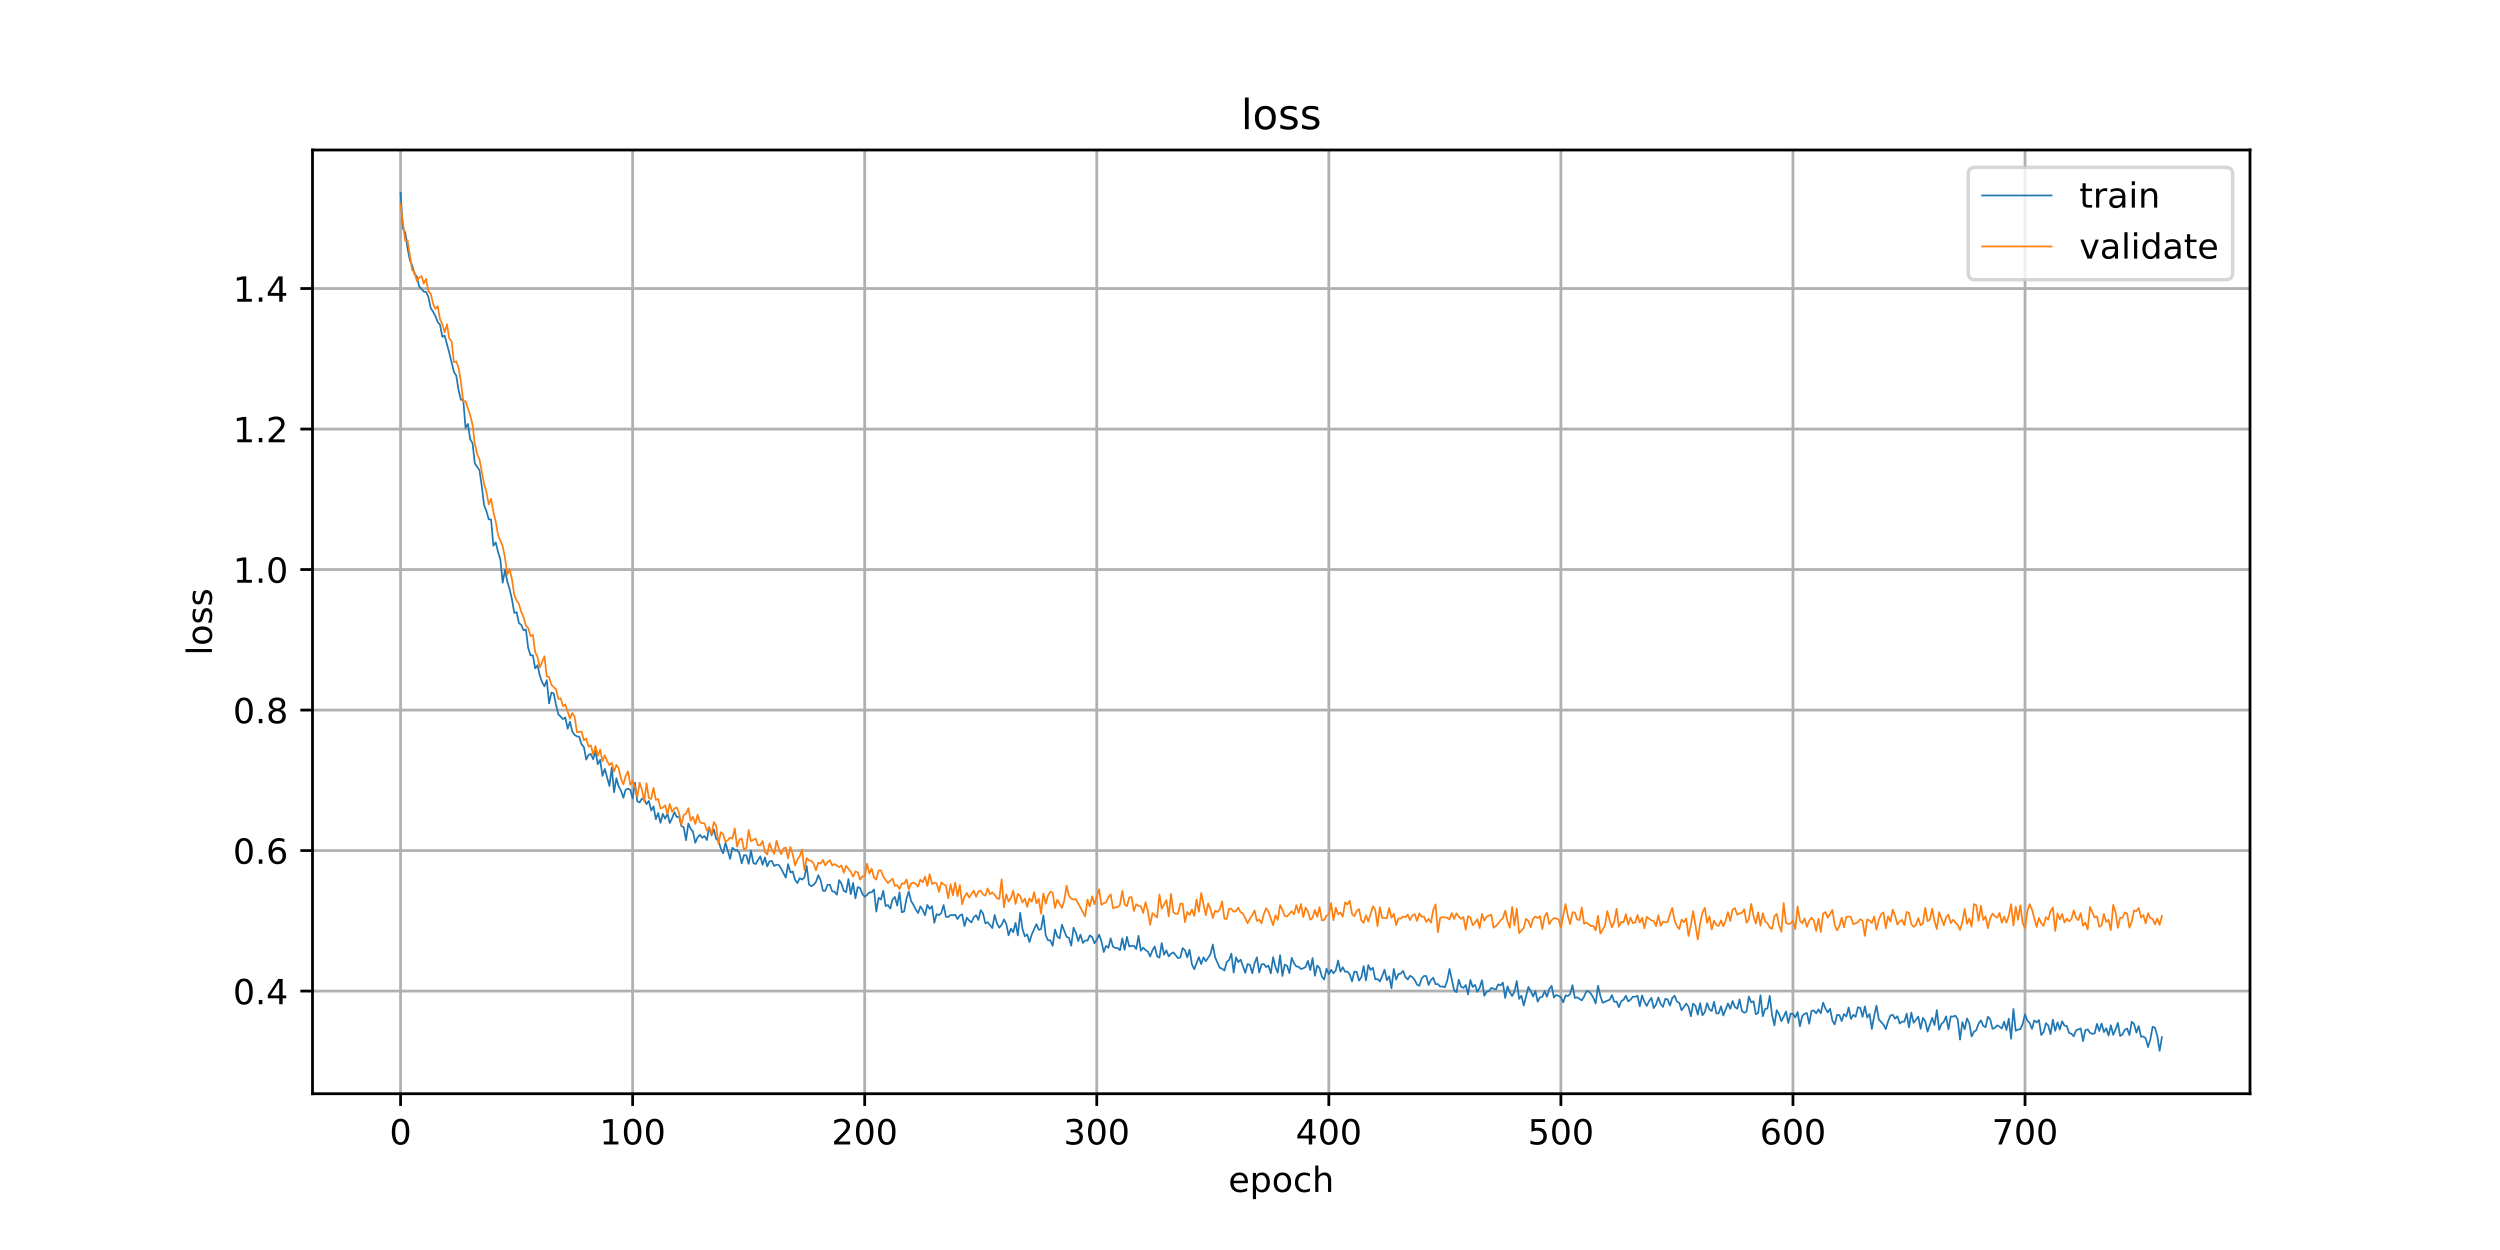 <?xml version="1.0" encoding="utf-8" standalone="no"?>
<!DOCTYPE svg PUBLIC "-//W3C//DTD SVG 1.1//EN"
  "http://www.w3.org/Graphics/SVG/1.1/DTD/svg11.dtd">
<!-- Created with matplotlib (https://matplotlib.org/) -->
<svg height="360pt" version="1.1" viewBox="0 0 720 360" width="720pt" xmlns="http://www.w3.org/2000/svg" xmlns:xlink="http://www.w3.org/1999/xlink">
 <defs>
  <style type="text/css">
*{stroke-linecap:butt;stroke-linejoin:round;}
  </style>
 </defs>
 <g id="figure_1">
  <g id="patch_1">
   <path d="M 0 360 
L 720 360 
L 720 0 
L 0 0 
z
" style="fill:#ffffff;"/>
  </g>
  <g id="axes_1">
   <g id="patch_2">
    <path d="M 90 315 
L 648 315 
L 648 43.2 
L 90 43.2 
z
" style="fill:#ffffff;"/>
   </g>
   <g id="matplotlib.axis_1">
    <g id="xtick_1">
     <g id="line2d_1">
      <path clip-path="url(#pc577938eea)" d="M 115.364 315 
L 115.364 43.2 
" style="fill:none;stroke:#b0b0b0;stroke-linecap:square;stroke-width:0.8;"/>
     </g>
     <g id="line2d_2">
      <defs>
       <path d="M 0 0 
L 0 3.5 
" id="m52f9ec5534" style="stroke:#000000;stroke-width:0.8;"/>
      </defs>
      <g>
       <use style="stroke:#000000;stroke-width:0.8;" x="115.364" xlink:href="#m52f9ec5534" y="315"/>
      </g>
     </g>
     <g id="text_1">
      <!-- 0 -->
      <defs>
       <path d="M 31.781 66.406 
Q 24.172 66.406 20.328 58.906 
Q 16.5 51.422 16.5 36.375 
Q 16.5 21.391 20.328 13.891 
Q 24.172 6.391 31.781 6.391 
Q 39.453 6.391 43.281 13.891 
Q 47.125 21.391 47.125 36.375 
Q 47.125 51.422 43.281 58.906 
Q 39.453 66.406 31.781 66.406 
z
M 31.781 74.219 
Q 44.047 74.219 50.516 64.516 
Q 56.984 54.828 56.984 36.375 
Q 56.984 17.969 50.516 8.266 
Q 44.047 -1.422 31.781 -1.422 
Q 19.531 -1.422 13.062 8.266 
Q 6.594 17.969 6.594 36.375 
Q 6.594 54.828 13.062 64.516 
Q 19.531 74.219 31.781 74.219 
z
" id="DejaVuSans-48"/>
      </defs>
      <g transform="translate(112.182 329.598)scale(0.1 -0.1)">
       <use xlink:href="#DejaVuSans-48"/>
      </g>
     </g>
    </g>
    <g id="xtick_2">
     <g id="line2d_3">
      <path clip-path="url(#pc577938eea)" d="M 182.198 315 
L 182.198 43.2 
" style="fill:none;stroke:#b0b0b0;stroke-linecap:square;stroke-width:0.8;"/>
     </g>
     <g id="line2d_4">
      <g>
       <use style="stroke:#000000;stroke-width:0.8;" x="182.198" xlink:href="#m52f9ec5534" y="315"/>
      </g>
     </g>
     <g id="text_2">
      <!-- 100 -->
      <defs>
       <path d="M 12.406 8.297 
L 28.516 8.297 
L 28.516 63.922 
L 10.984 60.406 
L 10.984 69.391 
L 28.422 72.906 
L 38.281 72.906 
L 38.281 8.297 
L 54.391 8.297 
L 54.391 0 
L 12.406 0 
z
" id="DejaVuSans-49"/>
      </defs>
      <g transform="translate(172.654 329.598)scale(0.1 -0.1)">
       <use xlink:href="#DejaVuSans-49"/>
       <use x="63.623" xlink:href="#DejaVuSans-48"/>
       <use x="127.246" xlink:href="#DejaVuSans-48"/>
      </g>
     </g>
    </g>
    <g id="xtick_3">
     <g id="line2d_5">
      <path clip-path="url(#pc577938eea)" d="M 249.032 315 
L 249.032 43.2 
" style="fill:none;stroke:#b0b0b0;stroke-linecap:square;stroke-width:0.8;"/>
     </g>
     <g id="line2d_6">
      <g>
       <use style="stroke:#000000;stroke-width:0.8;" x="249.032" xlink:href="#m52f9ec5534" y="315"/>
      </g>
     </g>
     <g id="text_3">
      <!-- 200 -->
      <defs>
       <path d="M 19.188 8.297 
L 53.609 8.297 
L 53.609 0 
L 7.328 0 
L 7.328 8.297 
Q 12.938 14.109 22.625 23.891 
Q 32.328 33.688 34.812 36.531 
Q 39.547 41.844 41.422 45.531 
Q 43.312 49.219 43.312 52.781 
Q 43.312 58.594 39.234 62.25 
Q 35.156 65.922 28.609 65.922 
Q 23.969 65.922 18.812 64.312 
Q 13.672 62.703 7.812 59.422 
L 7.812 69.391 
Q 13.766 71.781 18.938 73 
Q 24.125 74.219 28.422 74.219 
Q 39.75 74.219 46.484 68.547 
Q 53.219 62.891 53.219 53.422 
Q 53.219 48.922 51.531 44.891 
Q 49.859 40.875 45.406 35.406 
Q 44.188 33.984 37.641 27.219 
Q 31.109 20.453 19.188 8.297 
z
" id="DejaVuSans-50"/>
      </defs>
      <g transform="translate(239.489 329.598)scale(0.1 -0.1)">
       <use xlink:href="#DejaVuSans-50"/>
       <use x="63.623" xlink:href="#DejaVuSans-48"/>
       <use x="127.246" xlink:href="#DejaVuSans-48"/>
      </g>
     </g>
    </g>
    <g id="xtick_4">
     <g id="line2d_7">
      <path clip-path="url(#pc577938eea)" d="M 315.867 315 
L 315.867 43.2 
" style="fill:none;stroke:#b0b0b0;stroke-linecap:square;stroke-width:0.8;"/>
     </g>
     <g id="line2d_8">
      <g>
       <use style="stroke:#000000;stroke-width:0.8;" x="315.867" xlink:href="#m52f9ec5534" y="315"/>
      </g>
     </g>
     <g id="text_4">
      <!-- 300 -->
      <defs>
       <path d="M 40.578 39.312 
Q 47.656 37.797 51.625 33 
Q 55.609 28.219 55.609 21.188 
Q 55.609 10.406 48.188 4.484 
Q 40.766 -1.422 27.094 -1.422 
Q 22.516 -1.422 17.656 -0.516 
Q 12.797 0.391 7.625 2.203 
L 7.625 11.719 
Q 11.719 9.328 16.594 8.109 
Q 21.484 6.891 26.812 6.891 
Q 36.078 6.891 40.938 10.547 
Q 45.797 14.203 45.797 21.188 
Q 45.797 27.641 41.281 31.266 
Q 36.766 34.906 28.719 34.906 
L 20.219 34.906 
L 20.219 43.016 
L 29.109 43.016 
Q 36.375 43.016 40.234 45.922 
Q 44.094 48.828 44.094 54.297 
Q 44.094 59.906 40.109 62.906 
Q 36.141 65.922 28.719 65.922 
Q 24.656 65.922 20.016 65.031 
Q 15.375 64.156 9.812 62.312 
L 9.812 71.094 
Q 15.438 72.656 20.344 73.438 
Q 25.25 74.219 29.594 74.219 
Q 40.828 74.219 47.359 69.109 
Q 53.906 64.016 53.906 55.328 
Q 53.906 49.266 50.438 45.094 
Q 46.969 40.922 40.578 39.312 
z
" id="DejaVuSans-51"/>
      </defs>
      <g transform="translate(306.323 329.598)scale(0.1 -0.1)">
       <use xlink:href="#DejaVuSans-51"/>
       <use x="63.623" xlink:href="#DejaVuSans-48"/>
       <use x="127.246" xlink:href="#DejaVuSans-48"/>
      </g>
     </g>
    </g>
    <g id="xtick_5">
     <g id="line2d_9">
      <path clip-path="url(#pc577938eea)" d="M 382.701 315 
L 382.701 43.2 
" style="fill:none;stroke:#b0b0b0;stroke-linecap:square;stroke-width:0.8;"/>
     </g>
     <g id="line2d_10">
      <g>
       <use style="stroke:#000000;stroke-width:0.8;" x="382.701" xlink:href="#m52f9ec5534" y="315"/>
      </g>
     </g>
     <g id="text_5">
      <!-- 400 -->
      <defs>
       <path d="M 37.797 64.312 
L 12.891 25.391 
L 37.797 25.391 
z
M 35.203 72.906 
L 47.609 72.906 
L 47.609 25.391 
L 58.016 25.391 
L 58.016 17.188 
L 47.609 17.188 
L 47.609 0 
L 37.797 0 
L 37.797 17.188 
L 4.891 17.188 
L 4.891 26.703 
z
" id="DejaVuSans-52"/>
      </defs>
      <g transform="translate(373.157 329.598)scale(0.1 -0.1)">
       <use xlink:href="#DejaVuSans-52"/>
       <use x="63.623" xlink:href="#DejaVuSans-48"/>
       <use x="127.246" xlink:href="#DejaVuSans-48"/>
      </g>
     </g>
    </g>
    <g id="xtick_6">
     <g id="line2d_11">
      <path clip-path="url(#pc577938eea)" d="M 449.535 315 
L 449.535 43.2 
" style="fill:none;stroke:#b0b0b0;stroke-linecap:square;stroke-width:0.8;"/>
     </g>
     <g id="line2d_12">
      <g>
       <use style="stroke:#000000;stroke-width:0.8;" x="449.535" xlink:href="#m52f9ec5534" y="315"/>
      </g>
     </g>
     <g id="text_6">
      <!-- 500 -->
      <defs>
       <path d="M 10.797 72.906 
L 49.516 72.906 
L 49.516 64.594 
L 19.828 64.594 
L 19.828 46.734 
Q 21.969 47.469 24.109 47.828 
Q 26.266 48.188 28.422 48.188 
Q 40.625 48.188 47.75 41.5 
Q 54.891 34.812 54.891 23.391 
Q 54.891 11.625 47.562 5.094 
Q 40.234 -1.422 26.906 -1.422 
Q 22.312 -1.422 17.547 -0.641 
Q 12.797 0.141 7.719 1.703 
L 7.719 11.625 
Q 12.109 9.234 16.797 8.062 
Q 21.484 6.891 26.703 6.891 
Q 35.156 6.891 40.078 11.328 
Q 45.016 15.766 45.016 23.391 
Q 45.016 31 40.078 35.438 
Q 35.156 39.891 26.703 39.891 
Q 22.75 39.891 18.812 39.016 
Q 14.891 38.141 10.797 36.281 
z
" id="DejaVuSans-53"/>
      </defs>
      <g transform="translate(439.992 329.598)scale(0.1 -0.1)">
       <use xlink:href="#DejaVuSans-53"/>
       <use x="63.623" xlink:href="#DejaVuSans-48"/>
       <use x="127.246" xlink:href="#DejaVuSans-48"/>
      </g>
     </g>
    </g>
    <g id="xtick_7">
     <g id="line2d_13">
      <path clip-path="url(#pc577938eea)" d="M 516.37 315 
L 516.37 43.2 
" style="fill:none;stroke:#b0b0b0;stroke-linecap:square;stroke-width:0.8;"/>
     </g>
     <g id="line2d_14">
      <g>
       <use style="stroke:#000000;stroke-width:0.8;" x="516.37" xlink:href="#m52f9ec5534" y="315"/>
      </g>
     </g>
     <g id="text_7">
      <!-- 600 -->
      <defs>
       <path d="M 33.016 40.375 
Q 26.375 40.375 22.484 35.828 
Q 18.609 31.297 18.609 23.391 
Q 18.609 15.531 22.484 10.953 
Q 26.375 6.391 33.016 6.391 
Q 39.656 6.391 43.531 10.953 
Q 47.406 15.531 47.406 23.391 
Q 47.406 31.297 43.531 35.828 
Q 39.656 40.375 33.016 40.375 
z
M 52.594 71.297 
L 52.594 62.312 
Q 48.875 64.062 45.094 64.984 
Q 41.312 65.922 37.594 65.922 
Q 27.828 65.922 22.672 59.328 
Q 17.531 52.734 16.797 39.406 
Q 19.672 43.656 24.016 45.922 
Q 28.375 48.188 33.594 48.188 
Q 44.578 48.188 50.953 41.516 
Q 57.328 34.859 57.328 23.391 
Q 57.328 12.156 50.688 5.359 
Q 44.047 -1.422 33.016 -1.422 
Q 20.359 -1.422 13.672 8.266 
Q 6.984 17.969 6.984 36.375 
Q 6.984 53.656 15.188 63.938 
Q 23.391 74.219 37.203 74.219 
Q 40.922 74.219 44.703 73.484 
Q 48.484 72.75 52.594 71.297 
z
" id="DejaVuSans-54"/>
      </defs>
      <g transform="translate(506.826 329.598)scale(0.1 -0.1)">
       <use xlink:href="#DejaVuSans-54"/>
       <use x="63.623" xlink:href="#DejaVuSans-48"/>
       <use x="127.246" xlink:href="#DejaVuSans-48"/>
      </g>
     </g>
    </g>
    <g id="xtick_8">
     <g id="line2d_15">
      <path clip-path="url(#pc577938eea)" d="M 583.204 315 
L 583.204 43.2 
" style="fill:none;stroke:#b0b0b0;stroke-linecap:square;stroke-width:0.8;"/>
     </g>
     <g id="line2d_16">
      <g>
       <use style="stroke:#000000;stroke-width:0.8;" x="583.204" xlink:href="#m52f9ec5534" y="315"/>
      </g>
     </g>
     <g id="text_8">
      <!-- 700 -->
      <defs>
       <path d="M 8.203 72.906 
L 55.078 72.906 
L 55.078 68.703 
L 28.609 0 
L 18.312 0 
L 43.219 64.594 
L 8.203 64.594 
z
" id="DejaVuSans-55"/>
      </defs>
      <g transform="translate(573.66 329.598)scale(0.1 -0.1)">
       <use xlink:href="#DejaVuSans-55"/>
       <use x="63.623" xlink:href="#DejaVuSans-48"/>
       <use x="127.246" xlink:href="#DejaVuSans-48"/>
      </g>
     </g>
    </g>
    <g id="text_9">
     <!-- epoch -->
     <defs>
      <path d="M 56.203 29.594 
L 56.203 25.203 
L 14.891 25.203 
Q 15.484 15.922 20.484 11.062 
Q 25.484 6.203 34.422 6.203 
Q 39.594 6.203 44.453 7.469 
Q 49.312 8.734 54.109 11.281 
L 54.109 2.781 
Q 49.266 0.734 44.188 -0.344 
Q 39.109 -1.422 33.891 -1.422 
Q 20.797 -1.422 13.156 6.188 
Q 5.516 13.812 5.516 26.812 
Q 5.516 40.234 12.766 48.109 
Q 20.016 56 32.328 56 
Q 43.359 56 49.781 48.891 
Q 56.203 41.797 56.203 29.594 
z
M 47.219 32.234 
Q 47.125 39.594 43.094 43.984 
Q 39.062 48.391 32.422 48.391 
Q 24.906 48.391 20.391 44.141 
Q 15.875 39.891 15.188 32.172 
z
" id="DejaVuSans-101"/>
      <path d="M 18.109 8.203 
L 18.109 -20.797 
L 9.078 -20.797 
L 9.078 54.688 
L 18.109 54.688 
L 18.109 46.391 
Q 20.953 51.266 25.266 53.625 
Q 29.594 56 35.594 56 
Q 45.562 56 51.781 48.094 
Q 58.016 40.188 58.016 27.297 
Q 58.016 14.406 51.781 6.484 
Q 45.562 -1.422 35.594 -1.422 
Q 29.594 -1.422 25.266 0.953 
Q 20.953 3.328 18.109 8.203 
z
M 48.688 27.297 
Q 48.688 37.203 44.609 42.844 
Q 40.531 48.484 33.406 48.484 
Q 26.266 48.484 22.188 42.844 
Q 18.109 37.203 18.109 27.297 
Q 18.109 17.391 22.188 11.75 
Q 26.266 6.109 33.406 6.109 
Q 40.531 6.109 44.609 11.75 
Q 48.688 17.391 48.688 27.297 
z
" id="DejaVuSans-112"/>
      <path d="M 30.609 48.391 
Q 23.391 48.391 19.188 42.75 
Q 14.984 37.109 14.984 27.297 
Q 14.984 17.484 19.156 11.844 
Q 23.344 6.203 30.609 6.203 
Q 37.797 6.203 41.984 11.859 
Q 46.188 17.531 46.188 27.297 
Q 46.188 37.016 41.984 42.703 
Q 37.797 48.391 30.609 48.391 
z
M 30.609 56 
Q 42.328 56 49.016 48.375 
Q 55.719 40.766 55.719 27.297 
Q 55.719 13.875 49.016 6.219 
Q 42.328 -1.422 30.609 -1.422 
Q 18.844 -1.422 12.172 6.219 
Q 5.516 13.875 5.516 27.297 
Q 5.516 40.766 12.172 48.375 
Q 18.844 56 30.609 56 
z
" id="DejaVuSans-111"/>
      <path d="M 48.781 52.594 
L 48.781 44.188 
Q 44.969 46.297 41.141 47.344 
Q 37.312 48.391 33.406 48.391 
Q 24.656 48.391 19.812 42.844 
Q 14.984 37.312 14.984 27.297 
Q 14.984 17.281 19.812 11.734 
Q 24.656 6.203 33.406 6.203 
Q 37.312 6.203 41.141 7.25 
Q 44.969 8.297 48.781 10.406 
L 48.781 2.094 
Q 45.016 0.344 40.984 -0.531 
Q 36.969 -1.422 32.422 -1.422 
Q 20.062 -1.422 12.781 6.344 
Q 5.516 14.109 5.516 27.297 
Q 5.516 40.672 12.859 48.328 
Q 20.219 56 33.016 56 
Q 37.156 56 41.109 55.141 
Q 45.062 54.297 48.781 52.594 
z
" id="DejaVuSans-99"/>
      <path d="M 54.891 33.016 
L 54.891 0 
L 45.906 0 
L 45.906 32.719 
Q 45.906 40.484 42.875 44.328 
Q 39.844 48.188 33.797 48.188 
Q 26.516 48.188 22.312 43.547 
Q 18.109 38.922 18.109 30.906 
L 18.109 0 
L 9.078 0 
L 9.078 75.984 
L 18.109 75.984 
L 18.109 46.188 
Q 21.344 51.125 25.703 53.562 
Q 30.078 56 35.797 56 
Q 45.219 56 50.047 50.172 
Q 54.891 44.344 54.891 33.016 
z
" id="DejaVuSans-104"/>
     </defs>
     <g transform="translate(353.772 343.277)scale(0.1 -0.1)">
      <use xlink:href="#DejaVuSans-101"/>
      <use x="61.523" xlink:href="#DejaVuSans-112"/>
      <use x="125" xlink:href="#DejaVuSans-111"/>
      <use x="186.182" xlink:href="#DejaVuSans-99"/>
      <use x="241.162" xlink:href="#DejaVuSans-104"/>
     </g>
    </g>
   </g>
   <g id="matplotlib.axis_2">
    <g id="ytick_1">
     <g id="line2d_17">
      <path clip-path="url(#pc577938eea)" d="M 90 285.428 
L 648 285.428 
" style="fill:none;stroke:#b0b0b0;stroke-linecap:square;stroke-width:0.8;"/>
     </g>
     <g id="line2d_18">
      <defs>
       <path d="M 0 0 
L -3.5 0 
" id="md308a68a08" style="stroke:#000000;stroke-width:0.8;"/>
      </defs>
      <g>
       <use style="stroke:#000000;stroke-width:0.8;" x="90" xlink:href="#md308a68a08" y="285.428"/>
      </g>
     </g>
     <g id="text_10">
      <!-- 0.4 -->
      <defs>
       <path d="M 10.688 12.406 
L 21 12.406 
L 21 0 
L 10.688 0 
z
" id="DejaVuSans-46"/>
      </defs>
      <g transform="translate(67.097 289.227)scale(0.1 -0.1)">
       <use xlink:href="#DejaVuSans-48"/>
       <use x="63.623" xlink:href="#DejaVuSans-46"/>
       <use x="95.41" xlink:href="#DejaVuSans-52"/>
      </g>
     </g>
    </g>
    <g id="ytick_2">
     <g id="line2d_19">
      <path clip-path="url(#pc577938eea)" d="M 90 244.962 
L 648 244.962 
" style="fill:none;stroke:#b0b0b0;stroke-linecap:square;stroke-width:0.8;"/>
     </g>
     <g id="line2d_20">
      <g>
       <use style="stroke:#000000;stroke-width:0.8;" x="90" xlink:href="#md308a68a08" y="244.962"/>
      </g>
     </g>
     <g id="text_11">
      <!-- 0.6 -->
      <g transform="translate(67.097 248.762)scale(0.1 -0.1)">
       <use xlink:href="#DejaVuSans-48"/>
       <use x="63.623" xlink:href="#DejaVuSans-46"/>
       <use x="95.41" xlink:href="#DejaVuSans-54"/>
      </g>
     </g>
    </g>
    <g id="ytick_3">
     <g id="line2d_21">
      <path clip-path="url(#pc577938eea)" d="M 90 204.497 
L 648 204.497 
" style="fill:none;stroke:#b0b0b0;stroke-linecap:square;stroke-width:0.8;"/>
     </g>
     <g id="line2d_22">
      <g>
       <use style="stroke:#000000;stroke-width:0.8;" x="90" xlink:href="#md308a68a08" y="204.497"/>
      </g>
     </g>
     <g id="text_12">
      <!-- 0.8 -->
      <defs>
       <path d="M 31.781 34.625 
Q 24.75 34.625 20.719 30.859 
Q 16.703 27.094 16.703 20.516 
Q 16.703 13.922 20.719 10.156 
Q 24.75 6.391 31.781 6.391 
Q 38.812 6.391 42.859 10.172 
Q 46.922 13.969 46.922 20.516 
Q 46.922 27.094 42.891 30.859 
Q 38.875 34.625 31.781 34.625 
z
M 21.922 38.812 
Q 15.578 40.375 12.031 44.719 
Q 8.5 49.078 8.5 55.328 
Q 8.5 64.062 14.719 69.141 
Q 20.953 74.219 31.781 74.219 
Q 42.672 74.219 48.875 69.141 
Q 55.078 64.062 55.078 55.328 
Q 55.078 49.078 51.531 44.719 
Q 48 40.375 41.703 38.812 
Q 48.828 37.156 52.797 32.312 
Q 56.781 27.484 56.781 20.516 
Q 56.781 9.906 50.312 4.234 
Q 43.844 -1.422 31.781 -1.422 
Q 19.734 -1.422 13.25 4.234 
Q 6.781 9.906 6.781 20.516 
Q 6.781 27.484 10.781 32.312 
Q 14.797 37.156 21.922 38.812 
z
M 18.312 54.391 
Q 18.312 48.734 21.844 45.562 
Q 25.391 42.391 31.781 42.391 
Q 38.141 42.391 41.719 45.562 
Q 45.312 48.734 45.312 54.391 
Q 45.312 60.062 41.719 63.234 
Q 38.141 66.406 31.781 66.406 
Q 25.391 66.406 21.844 63.234 
Q 18.312 60.062 18.312 54.391 
z
" id="DejaVuSans-56"/>
      </defs>
      <g transform="translate(67.097 208.296)scale(0.1 -0.1)">
       <use xlink:href="#DejaVuSans-48"/>
       <use x="63.623" xlink:href="#DejaVuSans-46"/>
       <use x="95.41" xlink:href="#DejaVuSans-56"/>
      </g>
     </g>
    </g>
    <g id="ytick_4">
     <g id="line2d_23">
      <path clip-path="url(#pc577938eea)" d="M 90 164.032 
L 648 164.032 
" style="fill:none;stroke:#b0b0b0;stroke-linecap:square;stroke-width:0.8;"/>
     </g>
     <g id="line2d_24">
      <g>
       <use style="stroke:#000000;stroke-width:0.8;" x="90" xlink:href="#md308a68a08" y="164.032"/>
      </g>
     </g>
     <g id="text_13">
      <!-- 1.0 -->
      <g transform="translate(67.097 167.831)scale(0.1 -0.1)">
       <use xlink:href="#DejaVuSans-49"/>
       <use x="63.623" xlink:href="#DejaVuSans-46"/>
       <use x="95.41" xlink:href="#DejaVuSans-48"/>
      </g>
     </g>
    </g>
    <g id="ytick_5">
     <g id="line2d_25">
      <path clip-path="url(#pc577938eea)" d="M 90 123.566 
L 648 123.566 
" style="fill:none;stroke:#b0b0b0;stroke-linecap:square;stroke-width:0.8;"/>
     </g>
     <g id="line2d_26">
      <g>
       <use style="stroke:#000000;stroke-width:0.8;" x="90" xlink:href="#md308a68a08" y="123.566"/>
      </g>
     </g>
     <g id="text_14">
      <!-- 1.2 -->
      <g transform="translate(67.097 127.366)scale(0.1 -0.1)">
       <use xlink:href="#DejaVuSans-49"/>
       <use x="63.623" xlink:href="#DejaVuSans-46"/>
       <use x="95.41" xlink:href="#DejaVuSans-50"/>
      </g>
     </g>
    </g>
    <g id="ytick_6">
     <g id="line2d_27">
      <path clip-path="url(#pc577938eea)" d="M 90 83.101 
L 648 83.101 
" style="fill:none;stroke:#b0b0b0;stroke-linecap:square;stroke-width:0.8;"/>
     </g>
     <g id="line2d_28">
      <g>
       <use style="stroke:#000000;stroke-width:0.8;" x="90" xlink:href="#md308a68a08" y="83.101"/>
      </g>
     </g>
     <g id="text_15">
      <!-- 1.4 -->
      <g transform="translate(67.097 86.9)scale(0.1 -0.1)">
       <use xlink:href="#DejaVuSans-49"/>
       <use x="63.623" xlink:href="#DejaVuSans-46"/>
       <use x="95.41" xlink:href="#DejaVuSans-52"/>
      </g>
     </g>
    </g>
    <g id="text_16">
     <!-- loss -->
     <defs>
      <path d="M 9.422 75.984 
L 18.406 75.984 
L 18.406 0 
L 9.422 0 
z
" id="DejaVuSans-108"/>
      <path d="M 44.281 53.078 
L 44.281 44.578 
Q 40.484 46.531 36.375 47.5 
Q 32.281 48.484 27.875 48.484 
Q 21.188 48.484 17.844 46.438 
Q 14.5 44.391 14.5 40.281 
Q 14.5 37.156 16.891 35.375 
Q 19.281 33.594 26.516 31.984 
L 29.594 31.297 
Q 39.156 29.25 43.188 25.516 
Q 47.219 21.781 47.219 15.094 
Q 47.219 7.469 41.188 3.016 
Q 35.156 -1.422 24.609 -1.422 
Q 20.219 -1.422 15.453 -0.562 
Q 10.688 0.297 5.422 2 
L 5.422 11.281 
Q 10.406 8.688 15.234 7.391 
Q 20.062 6.109 24.812 6.109 
Q 31.156 6.109 34.562 8.281 
Q 37.984 10.453 37.984 14.406 
Q 37.984 18.062 35.516 20.016 
Q 33.062 21.969 24.703 23.781 
L 21.578 24.516 
Q 13.234 26.266 9.516 29.906 
Q 5.812 33.547 5.812 39.891 
Q 5.812 47.609 11.281 51.797 
Q 16.75 56 26.812 56 
Q 31.781 56 36.172 55.266 
Q 40.578 54.547 44.281 53.078 
z
" id="DejaVuSans-115"/>
     </defs>
     <g transform="translate(61.017 188.758)rotate(-90)scale(0.1 -0.1)">
      <use xlink:href="#DejaVuSans-108"/>
      <use x="27.783" xlink:href="#DejaVuSans-111"/>
      <use x="88.965" xlink:href="#DejaVuSans-115"/>
      <use x="141.064" xlink:href="#DejaVuSans-115"/>
     </g>
    </g>
   </g>
   <g id="line2d_29">
    <path clip-path="url(#pc577938eea)" d="M 115.364 55.555 
L 116.032 65.832 
L 116.7 66.927 
L 117.369 71.517 
L 118.037 74.892 
L 118.705 76.457 
L 119.374 78.882 
L 120.042 79.617 
L 120.71 82.454 
L 122.047 83.988 
L 122.715 84.116 
L 123.384 85.552 
L 124.052 88.734 
L 124.72 89.763 
L 125.389 91.056 
L 126.057 92.708 
L 126.725 93.564 
L 127.394 97 
L 128.062 96.666 
L 129.399 101.639 
L 130.736 107.124 
L 131.404 108.178 
L 132.072 112.365 
L 132.741 115.146 
L 133.409 115.119 
L 134.077 123.245 
L 134.746 122.096 
L 135.414 126.467 
L 136.082 127.614 
L 136.751 133.463 
L 138.087 135.434 
L 138.756 140.058 
L 139.424 145.536 
L 140.092 147.188 
L 140.761 149.564 
L 141.429 149.648 
L 142.097 157.168 
L 142.766 156.218 
L 143.434 158.943 
L 144.102 161.14 
L 144.771 167.813 
L 145.439 164.098 
L 146.107 167.533 
L 146.776 169.701 
L 147.444 172.62 
L 148.112 176.528 
L 148.781 176.302 
L 149.449 179.442 
L 150.117 179.963 
L 150.786 181.525 
L 151.454 181.284 
L 152.123 186.638 
L 152.791 188.706 
L 153.459 188.753 
L 154.128 192.487 
L 154.796 191.601 
L 155.464 194.553 
L 156.133 196.477 
L 156.801 197.658 
L 157.469 195.873 
L 158.138 202.559 
L 158.806 199.474 
L 159.474 199.692 
L 160.143 203.042 
L 160.811 205.714 
L 162.148 207.106 
L 162.816 206.631 
L 163.484 209.866 
L 164.153 207.861 
L 164.821 210.693 
L 165.489 211.66 
L 166.158 212.071 
L 166.826 212.205 
L 167.494 214.389 
L 168.163 215.148 
L 168.831 218.755 
L 169.499 217.42 
L 170.168 217.145 
L 170.836 218.67 
L 171.504 216.356 
L 172.173 220.111 
L 172.841 218.827 
L 173.51 223.463 
L 174.178 221.44 
L 175.515 226.363 
L 176.183 221.076 
L 176.851 228.165 
L 177.52 224.141 
L 178.188 226.557 
L 178.856 227.742 
L 179.525 229.747 
L 180.193 227.433 
L 180.861 227.133 
L 181.53 227.479 
L 182.198 229.959 
L 182.866 225.401 
L 183.535 230.759 
L 184.203 231.099 
L 184.871 229.994 
L 185.54 230.262 
L 186.208 231.597 
L 186.876 230.663 
L 187.545 233.434 
L 188.213 232.237 
L 188.881 235.935 
L 189.55 234.168 
L 190.218 236.974 
L 190.886 234.409 
L 191.555 235.788 
L 192.223 234.298 
L 192.891 237.034 
L 193.56 235.647 
L 194.228 233.886 
L 194.897 235.319 
L 195.565 235.147 
L 196.233 237.895 
L 196.902 238.227 
L 197.57 241.983 
L 198.238 237.168 
L 198.907 238.651 
L 199.575 239.536 
L 200.243 242.721 
L 200.912 241.143 
L 201.58 240.436 
L 202.248 241.277 
L 202.917 240.803 
L 203.585 241.941 
L 204.253 238.22 
L 204.922 240.591 
L 205.59 238.882 
L 206.258 241.599 
L 206.927 242.226 
L 207.595 244.38 
L 208.263 245.749 
L 208.932 242.701 
L 210.268 247.348 
L 210.937 244.166 
L 211.605 244.757 
L 212.273 244.793 
L 212.942 245.702 
L 213.61 248.662 
L 214.278 246.281 
L 214.947 246.337 
L 215.615 248.779 
L 216.284 244.977 
L 216.952 248.518 
L 217.62 248.864 
L 218.957 246.612 
L 219.625 249.045 
L 220.294 246.94 
L 220.962 249.526 
L 221.63 248.045 
L 222.299 247.953 
L 222.967 249.406 
L 223.635 249.02 
L 224.304 249.155 
L 224.972 250.185 
L 226.309 252.762 
L 226.977 248.877 
L 227.645 251.276 
L 228.314 250.973 
L 228.982 253.415 
L 229.65 254.335 
L 230.319 252.912 
L 230.987 253.315 
L 231.655 252.756 
L 232.324 249.396 
L 232.992 254.731 
L 233.66 255.225 
L 234.329 254.828 
L 234.997 254.029 
L 235.665 252.058 
L 236.334 253.465 
L 237.002 256.528 
L 237.67 256.56 
L 238.339 254.792 
L 239.007 254.828 
L 239.676 256.689 
L 240.344 256.826 
L 241.012 257.69 
L 241.681 253.495 
L 242.349 254.495 
L 243.017 256.598 
L 243.686 256.92 
L 244.354 253.165 
L 245.022 257.518 
L 245.691 254.28 
L 246.359 258.701 
L 247.027 255.485 
L 247.696 255.742 
L 248.364 257.409 
L 249.032 258.261 
L 249.701 257.764 
L 250.369 257.005 
L 251.037 257.007 
L 251.706 256.155 
L 252.374 262.536 
L 253.042 258.571 
L 253.711 259.054 
L 254.379 256.569 
L 255.047 260.933 
L 255.716 260.646 
L 256.384 261.683 
L 257.052 259.076 
L 257.721 258.324 
L 258.389 260.8 
L 259.057 257.002 
L 259.726 262.733 
L 260.394 262.504 
L 261.063 258.859 
L 261.731 256.751 
L 262.399 259.486 
L 263.068 260.578 
L 263.736 261.924 
L 264.404 262.96 
L 265.073 261.029 
L 265.741 262.051 
L 266.409 263.587 
L 267.078 260.631 
L 267.746 261.755 
L 268.414 261.002 
L 269.083 265.748 
L 269.751 263.255 
L 270.419 263.591 
L 271.088 262.966 
L 271.756 260.65 
L 272.424 264.023 
L 273.093 264.089 
L 273.761 263.495 
L 274.429 263.613 
L 275.098 263.431 
L 275.766 264.693 
L 276.434 263.677 
L 277.103 263.322 
L 277.771 266.703 
L 278.439 264.286 
L 279.108 265.096 
L 279.776 265.648 
L 280.444 264.146 
L 281.113 263.601 
L 281.781 264.931 
L 282.45 262.122 
L 283.118 263.091 
L 283.786 265.926 
L 284.455 265.586 
L 285.791 267.274 
L 286.46 263.511 
L 287.128 265.93 
L 287.796 267.158 
L 288.465 266.369 
L 289.133 264.787 
L 289.801 266.062 
L 290.47 269.383 
L 291.138 267.443 
L 291.806 268.457 
L 292.475 265.765 
L 293.143 269.409 
L 293.811 262.888 
L 294.48 267.562 
L 295.148 269.645 
L 295.816 269.102 
L 296.485 271.303 
L 297.153 269.109 
L 298.49 266.148 
L 299.158 267.771 
L 299.826 267.581 
L 300.495 263.632 
L 301.163 269.332 
L 301.831 270.813 
L 302.5 270.803 
L 303.168 272.403 
L 303.837 267.71 
L 304.505 269.701 
L 305.173 270.245 
L 305.842 266.346 
L 307.178 269.818 
L 307.847 270.077 
L 308.515 272.364 
L 309.183 267.188 
L 309.852 268.648 
L 310.52 271.018 
L 311.188 269.171 
L 311.857 271.568 
L 312.525 270.846 
L 313.193 270.914 
L 313.862 269.399 
L 314.53 269.85 
L 315.198 271.639 
L 315.867 270.659 
L 316.535 269.188 
L 317.203 270.995 
L 317.872 274.171 
L 318.54 272.415 
L 319.208 272.975 
L 319.877 270.254 
L 320.545 272.667 
L 321.213 273.009 
L 321.882 273.033 
L 322.55 273.669 
L 323.218 270.247 
L 323.887 273.536 
L 324.555 269.822 
L 325.224 272.577 
L 325.892 272.414 
L 326.56 272.384 
L 327.229 273.299 
L 327.897 269.528 
L 328.565 273.821 
L 329.234 272.904 
L 329.902 273.608 
L 330.57 274.031 
L 331.239 275.458 
L 331.907 273.674 
L 332.575 272.601 
L 333.244 275.427 
L 333.912 275.782 
L 334.58 271.589 
L 335.249 274.959 
L 335.917 273.711 
L 336.585 275.457 
L 337.254 274.664 
L 337.922 274.288 
L 339.259 275.933 
L 339.927 275.76 
L 340.595 273.065 
L 341.264 273.678 
L 341.932 275.707 
L 342.6 273.549 
L 343.269 277.694 
L 343.937 279.138 
L 345.274 275.648 
L 345.942 277.642 
L 346.61 275.717 
L 347.279 276.822 
L 348.616 274.822 
L 349.284 272.011 
L 349.952 275.703 
L 351.289 278.735 
L 351.957 278.939 
L 352.626 279.528 
L 353.294 277.048 
L 353.962 276.51 
L 354.631 274.647 
L 355.299 280.111 
L 355.967 275.735 
L 356.636 277.086 
L 357.304 276.381 
L 358.641 280.174 
L 359.309 277.648 
L 359.977 277.871 
L 360.646 280.311 
L 361.314 277.412 
L 361.982 275.712 
L 362.651 280.098 
L 363.319 277.748 
L 363.987 277.653 
L 364.656 278.524 
L 365.324 278.112 
L 365.992 280.327 
L 366.661 275.683 
L 367.329 278.524 
L 367.997 280.114 
L 368.666 275.092 
L 369.334 281.07 
L 370.003 277.815 
L 370.671 278.136 
L 371.339 280.243 
L 372.008 275.862 
L 372.676 277.419 
L 373.344 278.351 
L 374.013 278.42 
L 374.681 279.097 
L 375.349 278.856 
L 376.018 278.485 
L 376.686 276.722 
L 377.354 279.385 
L 378.023 275.921 
L 378.691 281.022 
L 379.359 278.078 
L 380.028 278.794 
L 380.696 281.228 
L 381.364 282.109 
L 382.033 278.997 
L 382.701 280.566 
L 383.369 279.324 
L 384.038 280.292 
L 384.706 279.453 
L 385.374 276.632 
L 386.043 279.836 
L 386.711 278.572 
L 387.379 279.86 
L 388.048 279.794 
L 388.716 280.616 
L 389.384 282.643 
L 390.053 279.822 
L 390.721 279.915 
L 391.39 282.389 
L 392.058 281.482 
L 392.726 278.269 
L 393.395 282.361 
L 394.063 277.934 
L 394.731 279.354 
L 395.4 278.726 
L 396.068 282.01 
L 396.736 281.967 
L 397.405 282.642 
L 398.073 281.116 
L 398.741 279.27 
L 399.41 282.298 
L 400.078 281.19 
L 400.746 284.61 
L 401.415 279.053 
L 402.083 282.115 
L 402.751 280.51 
L 403.42 280.387 
L 404.088 279.623 
L 404.756 281.412 
L 405.425 282.08 
L 406.093 281.037 
L 406.761 281.392 
L 407.43 282.233 
L 408.098 283.564 
L 408.766 283.896 
L 409.435 281.799 
L 410.103 281.097 
L 410.771 281.097 
L 411.44 283.666 
L 412.108 282.249 
L 412.776 281.602 
L 413.445 283.428 
L 414.113 283.413 
L 414.782 284.16 
L 415.45 284.072 
L 416.118 284.353 
L 416.787 282.491 
L 417.455 279.041 
L 418.792 285.216 
L 419.46 285.739 
L 420.128 282.197 
L 420.797 284.225 
L 421.465 284.503 
L 422.133 283.684 
L 422.802 286.403 
L 423.47 282.247 
L 424.138 284.24 
L 424.807 283.627 
L 425.475 285.644 
L 426.143 284.477 
L 426.812 282.306 
L 427.48 286.769 
L 428.148 285.598 
L 428.817 285.422 
L 429.485 284.531 
L 430.822 284.978 
L 431.49 283.485 
L 432.158 283.796 
L 432.827 282.981 
L 433.495 287.411 
L 434.163 284.084 
L 434.832 285.785 
L 435.5 286.846 
L 436.169 285.577 
L 436.837 282.525 
L 437.505 287.667 
L 438.174 286.766 
L 438.842 289.588 
L 440.179 284.245 
L 440.847 285.483 
L 441.515 287.008 
L 442.184 285.397 
L 442.852 288.475 
L 443.52 287.268 
L 444.189 287.094 
L 444.857 285.424 
L 445.525 287.078 
L 446.194 284.846 
L 446.862 283.917 
L 447.53 287.281 
L 448.199 286.521 
L 449.535 287.207 
L 450.204 288.686 
L 450.872 286.698 
L 451.54 286.852 
L 452.209 286.268 
L 452.877 283.721 
L 453.545 287.391 
L 454.214 287.221 
L 455.55 288.111 
L 456.219 287.009 
L 456.887 285.5 
L 457.556 285.525 
L 458.224 286.255 
L 458.892 287.369 
L 459.561 288.973 
L 460.229 283.895 
L 460.897 286.788 
L 461.566 288.787 
L 463.571 287.929 
L 464.239 286.591 
L 464.907 288.53 
L 465.576 288.433 
L 466.244 290.085 
L 466.912 288.328 
L 467.581 287.918 
L 468.249 286.78 
L 468.917 288.384 
L 469.586 287.92 
L 470.254 287.058 
L 470.922 287.08 
L 471.591 286.794 
L 472.259 289.821 
L 472.927 286.681 
L 473.596 288.504 
L 474.264 289.711 
L 474.932 288.322 
L 475.601 287.388 
L 476.269 290.327 
L 476.937 289.311 
L 477.606 287.273 
L 478.274 289.139 
L 478.943 289.985 
L 479.611 287.646 
L 480.279 287.857 
L 480.948 289.606 
L 481.616 287.413 
L 482.284 286.775 
L 482.953 288.45 
L 483.621 288.798 
L 484.289 290.955 
L 485.626 289.034 
L 486.294 289.935 
L 486.963 292.674 
L 487.631 289.027 
L 488.299 289.715 
L 488.968 292.215 
L 489.636 288.925 
L 490.304 292.419 
L 490.973 291.498 
L 491.641 288.914 
L 492.309 290.683 
L 492.978 291.183 
L 493.646 288.486 
L 494.314 291.875 
L 494.983 291.816 
L 495.651 289.811 
L 496.319 292.453 
L 497.656 288.987 
L 498.324 290.533 
L 498.993 288.297 
L 499.661 290.056 
L 500.33 290.493 
L 500.998 287.843 
L 501.666 291.143 
L 502.335 291.683 
L 503.003 291.339 
L 503.671 287.017 
L 504.34 288.69 
L 505.008 288.366 
L 505.676 292.082 
L 506.345 291.753 
L 507.013 286.64 
L 507.681 292.656 
L 508.35 290.585 
L 509.018 290.436 
L 509.686 286.816 
L 510.355 292.333 
L 511.023 295.304 
L 511.691 290.939 
L 512.36 292.103 
L 513.028 294.086 
L 513.696 292.841 
L 514.365 291.288 
L 515.033 294.609 
L 515.701 291.926 
L 516.37 292.01 
L 517.038 293.025 
L 517.706 291.474 
L 518.375 295.58 
L 519.043 292.664 
L 519.711 291.95 
L 520.38 291.76 
L 521.048 294.829 
L 521.716 291.147 
L 522.385 291.011 
L 523.053 291.841 
L 523.722 290.718 
L 524.39 291.809 
L 525.058 288.765 
L 525.727 290.469 
L 526.395 291.556 
L 527.063 290.522 
L 527.732 293.94 
L 528.4 295.029 
L 529.068 292.293 
L 529.737 292.33 
L 530.405 294.056 
L 531.073 292.059 
L 531.742 292.767 
L 532.41 290.157 
L 533.078 293.457 
L 533.747 292.257 
L 534.415 292.853 
L 535.083 290.086 
L 535.752 290.297 
L 536.42 292.836 
L 537.088 289.836 
L 537.757 293.052 
L 538.425 292.05 
L 539.093 296.337 
L 539.762 292.599 
L 540.43 289.619 
L 541.098 293.61 
L 542.435 295.061 
L 543.103 296.387 
L 543.772 294.139 
L 544.44 292.493 
L 545.109 292.266 
L 545.777 293.37 
L 546.445 292.671 
L 547.114 294.773 
L 547.782 294.212 
L 548.45 294.264 
L 549.119 291.928 
L 549.787 295.9 
L 550.455 291.63 
L 551.124 294.568 
L 552.46 292.799 
L 553.129 296.293 
L 553.797 293.165 
L 554.465 294.136 
L 555.134 297.103 
L 556.47 293.133 
L 557.139 295.209 
L 557.807 290.919 
L 558.475 296.591 
L 559.144 294.911 
L 559.812 294.262 
L 560.48 292.723 
L 561.149 296.443 
L 561.817 292.714 
L 562.485 292.791 
L 563.154 292.512 
L 563.822 293.607 
L 564.49 299.396 
L 565.159 294.381 
L 565.827 296.426 
L 566.496 293.304 
L 567.164 294.72 
L 567.832 298.517 
L 568.501 297.164 
L 569.169 296.681 
L 569.837 294.801 
L 570.506 293.854 
L 571.174 295.463 
L 571.842 295.841 
L 572.511 292.819 
L 573.179 293.558 
L 573.847 296.281 
L 574.516 296.024 
L 575.184 295.299 
L 575.852 295.677 
L 576.521 296.216 
L 577.189 294.238 
L 577.857 296.629 
L 578.526 293.37 
L 579.194 299.161 
L 579.862 290.587 
L 580.531 296.856 
L 581.199 296.516 
L 581.867 296.399 
L 582.536 294.862 
L 583.204 292.138 
L 583.872 293.886 
L 584.541 294.639 
L 585.209 296.325 
L 585.877 293.904 
L 586.546 294.43 
L 587.214 293.792 
L 587.883 298.106 
L 588.551 297.245 
L 589.219 294.668 
L 589.888 295.342 
L 590.556 297.841 
L 591.224 293.663 
L 591.893 296.866 
L 592.561 294.436 
L 593.229 296.472 
L 593.898 294.11 
L 594.566 295.388 
L 595.234 295.491 
L 595.903 297.503 
L 596.571 297.72 
L 597.239 298.446 
L 597.908 296.738 
L 599.244 296.172 
L 599.913 299.832 
L 600.581 296.695 
L 601.249 296.457 
L 601.918 297.454 
L 602.586 297.732 
L 603.254 297.637 
L 603.923 294.875 
L 604.591 296.925 
L 605.259 294.768 
L 605.928 297.234 
L 606.596 296.13 
L 607.264 298.242 
L 607.933 295.289 
L 608.601 298.048 
L 609.269 296.531 
L 609.938 294.596 
L 610.606 298.354 
L 611.275 297.928 
L 611.943 296.565 
L 612.611 296.224 
L 613.28 298.107 
L 613.948 294.258 
L 614.616 294.938 
L 615.285 297.385 
L 615.953 295.505 
L 616.621 298.567 
L 617.29 298.507 
L 617.958 299.027 
L 618.626 301.554 
L 619.295 299.363 
L 619.963 295.715 
L 620.631 295.981 
L 621.3 298.354 
L 621.968 302.645 
L 622.636 298.687 
L 622.636 298.687 
" style="fill:none;stroke:#1f77b4;stroke-linecap:square;stroke-width:0.5;"/>
   </g>
   <g id="line2d_30">
    <path clip-path="url(#pc577938eea)" d="M 115.364 58.808 
L 116.7 69.308 
L 117.369 69.132 
L 118.705 77.807 
L 119.374 78.345 
L 120.042 80.95 
L 120.71 79.968 
L 121.379 79.499 
L 122.047 81.665 
L 122.715 80.319 
L 123.384 83.96 
L 124.052 84.588 
L 124.72 87.464 
L 125.389 88.988 
L 126.057 88.167 
L 126.725 91.922 
L 127.394 93.403 
L 128.062 95.718 
L 128.731 93.41 
L 129.399 97.525 
L 130.067 98.321 
L 130.736 104.304 
L 131.404 104.148 
L 132.072 106.001 
L 132.741 109.909 
L 133.409 115.647 
L 134.077 115.552 
L 135.414 119.55 
L 136.082 122.303 
L 136.751 127.801 
L 137.419 130.751 
L 138.087 132.267 
L 139.424 139.418 
L 140.092 141.681 
L 140.761 145.288 
L 141.429 143.667 
L 142.097 147.427 
L 142.766 150.181 
L 143.434 154.045 
L 144.771 157.289 
L 145.439 160.61 
L 146.107 165.474 
L 146.776 163.99 
L 147.444 166.801 
L 148.112 171.377 
L 148.781 172.915 
L 149.449 173.923 
L 150.117 176.214 
L 150.786 177.775 
L 151.454 180.222 
L 152.123 180.837 
L 152.791 183.173 
L 153.459 182.809 
L 154.128 187.804 
L 154.796 189.165 
L 155.464 192.218 
L 156.801 189.016 
L 157.469 194.85 
L 158.138 195.001 
L 158.806 197.222 
L 160.143 198.567 
L 160.811 201.308 
L 161.479 201.098 
L 162.148 203.366 
L 162.816 202.903 
L 164.153 206.925 
L 164.821 205.346 
L 165.489 206.441 
L 166.158 210.864 
L 166.826 210.822 
L 167.494 210.661 
L 168.163 213.207 
L 168.831 212.697 
L 169.499 215.014 
L 170.168 214.682 
L 170.836 217.327 
L 171.504 214.862 
L 172.173 217.679 
L 172.841 215.88 
L 173.51 219.223 
L 174.178 217.525 
L 174.846 219.142 
L 175.515 220.374 
L 176.183 219.706 
L 176.851 222.221 
L 177.52 220.281 
L 178.188 221.329 
L 178.856 224.293 
L 179.525 225.867 
L 180.193 223.49 
L 180.861 222.157 
L 181.53 226.006 
L 182.198 224.866 
L 182.866 226.657 
L 183.535 229.502 
L 184.203 225.418 
L 184.871 227.386 
L 185.54 230.853 
L 186.208 225.599 
L 186.876 229.822 
L 187.545 230.127 
L 188.213 226.909 
L 188.881 230.368 
L 189.55 230.105 
L 190.218 232.837 
L 190.886 232.605 
L 191.555 231.925 
L 192.223 234.424 
L 192.891 231.534 
L 193.56 233.816 
L 194.228 232.849 
L 194.897 232.527 
L 195.565 234.103 
L 196.233 237.55 
L 196.902 234.717 
L 197.57 234.395 
L 198.238 232.754 
L 198.907 236.376 
L 199.575 235.231 
L 200.243 237.294 
L 200.912 234.649 
L 201.58 236.825 
L 202.248 237.074 
L 202.917 237.139 
L 203.585 239.226 
L 204.253 238.293 
L 204.922 240.369 
L 205.59 236.727 
L 206.258 237.865 
L 206.927 243.021 
L 207.595 239.666 
L 208.263 240.226 
L 208.932 242.42 
L 209.6 241.981 
L 210.268 241.227 
L 210.937 241.533 
L 211.605 238.59 
L 212.273 243.817 
L 212.942 241.844 
L 213.61 241.452 
L 214.278 244.677 
L 214.947 244.239 
L 215.615 239.069 
L 216.284 242.268 
L 217.62 241.507 
L 218.289 243.462 
L 218.957 243.405 
L 219.625 242.196 
L 220.294 245.37 
L 220.962 246.093 
L 221.63 242.864 
L 222.299 244.591 
L 222.967 245.92 
L 223.635 242.11 
L 224.304 244.451 
L 224.972 245.997 
L 225.64 244.332 
L 226.309 244.141 
L 226.977 247.198 
L 227.645 243.914 
L 228.314 246.133 
L 228.982 249.235 
L 229.65 247.529 
L 230.319 246.59 
L 230.987 244.635 
L 231.655 250.508 
L 232.324 247.106 
L 232.992 247.829 
L 233.66 247.916 
L 234.329 248.748 
L 234.997 250.653 
L 235.665 248.415 
L 236.334 248.729 
L 237.002 247.641 
L 237.67 249.269 
L 238.339 248.31 
L 239.007 247.719 
L 239.676 249.249 
L 240.344 248.835 
L 241.681 249.717 
L 242.349 249.243 
L 243.017 251.339 
L 243.686 249.361 
L 245.022 251.114 
L 245.691 252.497 
L 246.359 250.959 
L 247.027 251.237 
L 247.696 253.329 
L 248.364 252.374 
L 249.032 252.365 
L 249.701 248.79 
L 250.369 251.572 
L 251.037 250.175 
L 251.706 252.707 
L 252.374 253.306 
L 253.042 250.695 
L 253.711 250.661 
L 254.379 252.466 
L 255.716 254.312 
L 257.052 253.041 
L 257.721 255.126 
L 258.389 254.96 
L 259.057 256.026 
L 259.726 254.446 
L 260.394 254.535 
L 261.063 253.28 
L 261.731 256.115 
L 262.399 254.459 
L 263.068 254.162 
L 263.736 254.586 
L 264.404 255.307 
L 265.073 253.308 
L 265.741 254.096 
L 266.409 252.452 
L 267.078 255.148 
L 267.746 251.77 
L 268.414 254.62 
L 269.083 254.211 
L 269.751 254.424 
L 270.419 256.841 
L 271.088 254.116 
L 271.756 254.695 
L 272.424 255.044 
L 273.093 258.741 
L 273.761 254.645 
L 274.429 257.848 
L 275.098 254.202 
L 275.766 258.095 
L 276.434 254.881 
L 277.103 260.438 
L 277.771 258.296 
L 278.439 257.175 
L 279.108 258.489 
L 280.444 256.504 
L 281.113 258.273 
L 281.781 256.765 
L 282.45 256.524 
L 283.118 257.582 
L 283.786 257.963 
L 284.455 255.878 
L 285.123 257.559 
L 285.791 256.995 
L 286.46 257.706 
L 287.128 258.715 
L 287.796 258.905 
L 288.465 253.265 
L 289.133 261.284 
L 289.801 257.582 
L 290.47 259.641 
L 291.138 258.619 
L 291.806 256.498 
L 292.475 260.345 
L 293.143 257.445 
L 293.811 258.052 
L 294.48 259.94 
L 295.148 258.785 
L 295.816 261.173 
L 296.485 258.765 
L 297.153 259.709 
L 297.821 256.979 
L 298.49 260.139 
L 299.158 258.863 
L 299.826 263.136 
L 300.495 257.318 
L 301.163 260.277 
L 301.831 257.922 
L 302.5 256.821 
L 303.168 257.078 
L 303.837 261.485 
L 304.505 259.119 
L 305.842 261.499 
L 306.51 259.306 
L 307.178 255.053 
L 307.847 257.98 
L 308.515 258.791 
L 309.183 259.08 
L 309.852 258.942 
L 312.525 263.922 
L 313.193 259.098 
L 313.862 261.051 
L 314.53 258.177 
L 315.198 260.408 
L 316.535 256.137 
L 317.203 260.609 
L 317.872 260.125 
L 318.54 259.88 
L 319.208 258.405 
L 319.877 257.58 
L 320.545 261.595 
L 321.213 261.345 
L 321.882 261.25 
L 322.55 260.607 
L 323.218 256.59 
L 323.887 260.415 
L 324.555 260.998 
L 325.224 258.506 
L 325.892 258.335 
L 326.56 262.364 
L 327.229 260.432 
L 327.897 260.885 
L 328.565 260.974 
L 329.234 262.95 
L 329.902 259.836 
L 330.57 262.353 
L 331.239 266.363 
L 331.907 262.983 
L 333.244 264.21 
L 333.912 257.594 
L 334.58 261.717 
L 335.917 259.224 
L 336.585 263.909 
L 337.254 257.446 
L 337.922 262.747 
L 338.59 263.184 
L 339.259 263.163 
L 339.927 260.247 
L 340.595 260.271 
L 341.264 265.57 
L 341.932 262.616 
L 342.6 263.514 
L 343.269 261.942 
L 343.937 263.823 
L 344.605 259.061 
L 345.274 262.581 
L 345.942 257.174 
L 347.279 263.585 
L 347.947 260.18 
L 348.616 261.744 
L 349.284 264.406 
L 349.952 262.277 
L 350.621 262.655 
L 351.289 261.878 
L 351.957 259.603 
L 352.626 264.547 
L 353.294 264.659 
L 353.962 261.715 
L 354.631 261.752 
L 355.299 262.59 
L 355.967 262.369 
L 356.636 261.413 
L 357.304 262.752 
L 357.972 263.069 
L 359.309 265.912 
L 359.977 264.548 
L 360.646 263.586 
L 361.314 262.193 
L 361.982 265.225 
L 362.651 264.821 
L 363.319 265.898 
L 363.987 263.242 
L 364.656 261.582 
L 365.324 262.608 
L 366.661 266.48 
L 367.329 263.589 
L 367.997 264.926 
L 368.666 260.697 
L 369.334 262.011 
L 370.003 263.788 
L 370.671 263.947 
L 372.008 262.423 
L 372.676 263.347 
L 373.344 260.668 
L 374.013 262.88 
L 374.681 260.342 
L 375.349 264.116 
L 376.018 261.365 
L 376.686 262.51 
L 377.354 264.877 
L 378.023 264.35 
L 378.691 262.074 
L 379.359 264.053 
L 380.028 261.239 
L 380.696 265.062 
L 381.364 264.934 
L 382.033 263.671 
L 382.701 263.454 
L 383.369 260.125 
L 384.038 265.02 
L 384.706 261.433 
L 385.374 263.325 
L 386.043 262.807 
L 386.711 264.005 
L 387.379 259.904 
L 388.048 260.493 
L 388.716 259.392 
L 389.384 263.209 
L 390.053 263.885 
L 390.721 262.365 
L 391.39 261.819 
L 392.058 265.041 
L 392.726 265.771 
L 393.395 263.614 
L 394.063 265.37 
L 395.4 261.018 
L 396.068 262.04 
L 396.736 266.723 
L 397.405 261.283 
L 398.073 264.367 
L 399.41 264.395 
L 400.078 261.518 
L 400.746 264.319 
L 401.415 263.197 
L 402.083 266.419 
L 402.751 264.49 
L 403.42 264.547 
L 404.088 263.97 
L 404.756 264.186 
L 405.425 263.392 
L 406.093 264.973 
L 406.761 263.656 
L 407.43 263.27 
L 408.098 265.24 
L 408.766 263.033 
L 409.435 264.048 
L 410.103 263.952 
L 410.771 265.536 
L 411.44 264.619 
L 412.108 265.728 
L 412.776 262.086 
L 413.445 260.469 
L 414.113 268.515 
L 414.782 264.311 
L 415.45 264.14 
L 416.787 264.286 
L 417.455 264.807 
L 418.123 262.973 
L 418.792 264.657 
L 419.46 263.04 
L 420.128 263.968 
L 420.797 264.674 
L 421.465 264.104 
L 422.133 267.747 
L 422.802 263.856 
L 423.47 264.248 
L 424.138 266.475 
L 424.807 265.738 
L 425.475 264.724 
L 426.143 267.276 
L 426.812 263.233 
L 427.48 265.154 
L 428.148 263.998 
L 429.485 263.403 
L 430.153 267.166 
L 430.822 266.669 
L 431.49 265.977 
L 432.158 265.055 
L 432.827 264.441 
L 433.495 262.303 
L 434.163 265.35 
L 434.832 267.206 
L 435.5 261.184 
L 436.169 266.488 
L 436.837 261.668 
L 437.505 268.741 
L 438.842 267.213 
L 439.51 264.604 
L 440.179 265.31 
L 440.847 267.043 
L 441.515 264.603 
L 442.184 263.981 
L 442.852 264.415 
L 443.52 263.876 
L 444.189 267.595 
L 444.857 263.942 
L 445.525 262.877 
L 446.194 266.158 
L 446.862 265.034 
L 447.53 264.405 
L 448.199 264.515 
L 448.867 264.803 
L 449.535 267.113 
L 450.872 260.368 
L 451.54 263.791 
L 452.209 266.144 
L 452.877 262.779 
L 453.545 262.782 
L 454.214 264.779 
L 454.882 265.002 
L 455.55 261.357 
L 456.219 266.068 
L 456.887 265.677 
L 458.224 266.738 
L 458.892 266.664 
L 459.561 267.923 
L 460.229 263.762 
L 460.897 268.879 
L 462.234 266.501 
L 462.902 262.4 
L 463.571 265.024 
L 464.239 267.083 
L 464.907 265.451 
L 465.576 261.707 
L 466.244 266.911 
L 466.912 265.492 
L 467.581 265.656 
L 468.249 263.29 
L 468.917 266.308 
L 469.586 264.291 
L 470.254 265.847 
L 470.922 265.696 
L 471.591 263.523 
L 472.259 265.708 
L 472.927 264.354 
L 473.596 267.35 
L 474.264 264.068 
L 475.601 265.063 
L 476.269 265.235 
L 476.937 266.694 
L 477.606 263.545 
L 478.274 266.682 
L 478.943 265.419 
L 479.611 265.657 
L 480.279 265.517 
L 480.948 263.273 
L 481.616 261.504 
L 482.284 265.066 
L 482.953 266.747 
L 483.621 267.555 
L 484.289 264.867 
L 484.958 265.582 
L 485.626 264.513 
L 486.294 269.561 
L 486.963 266.435 
L 487.631 262.396 
L 488.968 270.604 
L 489.636 265.935 
L 490.304 262.836 
L 490.973 261.452 
L 491.641 265.797 
L 492.309 263.913 
L 492.978 267.682 
L 493.646 265.127 
L 494.314 266.395 
L 494.983 266.694 
L 495.651 265.043 
L 496.319 266.776 
L 496.988 265.071 
L 497.656 262.696 
L 498.324 265.246 
L 498.993 261.934 
L 499.661 261.576 
L 500.33 263.464 
L 500.998 263.049 
L 501.666 262.934 
L 502.335 261.867 
L 503.003 265.75 
L 503.671 264.717 
L 504.34 260.339 
L 505.008 263.815 
L 505.676 266.009 
L 506.345 262.783 
L 507.013 266.587 
L 507.681 263.014 
L 508.35 265.258 
L 509.018 265.903 
L 509.686 267.148 
L 510.355 267.516 
L 511.023 263.914 
L 511.691 263.199 
L 512.36 266.45 
L 513.028 268.332 
L 513.696 260.077 
L 514.365 265.757 
L 515.033 266.158 
L 515.701 265.941 
L 516.37 265.156 
L 517.038 267.581 
L 517.706 261.069 
L 518.375 265.156 
L 519.043 265.906 
L 519.711 264.516 
L 520.38 266.92 
L 521.048 265.185 
L 521.716 264.294 
L 522.385 265.144 
L 523.053 268.115 
L 523.722 264.588 
L 524.39 268.422 
L 525.058 263.135 
L 525.727 262.678 
L 526.395 264.309 
L 527.732 262.115 
L 528.4 266.374 
L 529.068 267.933 
L 529.737 266.727 
L 530.405 264.27 
L 531.073 267.043 
L 531.742 264.066 
L 532.41 263.946 
L 533.078 264.12 
L 533.747 266.211 
L 535.083 265.585 
L 535.752 264.694 
L 536.42 265.223 
L 537.088 269.531 
L 537.757 264.775 
L 538.425 265.116 
L 539.093 265.816 
L 539.762 263.958 
L 540.43 267.728 
L 541.098 264.916 
L 541.767 263.265 
L 542.435 262.77 
L 543.103 267.335 
L 543.772 263.909 
L 544.44 265.464 
L 545.109 261.987 
L 545.777 263.738 
L 546.445 266.259 
L 547.114 265.374 
L 547.782 264.925 
L 548.45 266.465 
L 549.119 262.634 
L 549.787 262.923 
L 550.455 266.122 
L 551.124 266.919 
L 551.792 266.386 
L 552.46 264.385 
L 553.129 266.472 
L 553.797 265.968 
L 554.465 261.454 
L 555.134 265.268 
L 555.802 264.841 
L 556.47 261.684 
L 557.139 265.313 
L 557.807 267.555 
L 558.475 262.699 
L 559.812 266.456 
L 560.48 264.204 
L 561.149 263.414 
L 561.817 265.859 
L 562.485 264.871 
L 563.154 265.724 
L 563.822 266.38 
L 564.49 267.854 
L 565.159 265.514 
L 565.827 261.794 
L 566.496 266.034 
L 567.164 264.523 
L 567.832 266.863 
L 568.501 260.386 
L 569.169 260.678 
L 569.837 265.209 
L 570.506 260.88 
L 571.174 264.957 
L 571.842 263.923 
L 572.511 267.312 
L 573.179 264.447 
L 573.847 263.109 
L 574.516 263.856 
L 575.184 264.305 
L 575.852 262.948 
L 576.521 265.765 
L 577.189 264.009 
L 577.857 265.721 
L 578.526 263.665 
L 579.194 260.425 
L 579.862 266.553 
L 580.531 261.147 
L 581.199 264.89 
L 581.867 260.748 
L 582.536 265.842 
L 583.204 267.331 
L 583.872 262.508 
L 584.541 260.398 
L 585.209 261.932 
L 586.546 266.972 
L 587.214 264.384 
L 587.883 265.874 
L 588.551 266.671 
L 589.219 264.12 
L 589.888 264.88 
L 590.556 262.451 
L 591.224 261.328 
L 591.893 268.111 
L 592.561 263.05 
L 593.229 264.777 
L 593.898 263.239 
L 594.566 265.688 
L 595.234 264.525 
L 595.903 265.354 
L 596.571 264.692 
L 597.239 262.205 
L 597.908 264.338 
L 598.576 264.996 
L 599.244 262.97 
L 599.913 266.621 
L 600.581 265.735 
L 601.249 267.67 
L 601.918 261.209 
L 603.254 264.261 
L 603.923 263.935 
L 604.591 266.927 
L 605.259 266.504 
L 605.928 263.205 
L 606.596 265.532 
L 607.264 264.912 
L 607.933 267.857 
L 608.601 260.619 
L 609.269 262.629 
L 609.938 267.217 
L 610.606 264.317 
L 611.275 264.311 
L 611.943 262.783 
L 612.611 263.114 
L 613.28 267.147 
L 613.948 265.441 
L 614.616 262.218 
L 615.285 262.406 
L 615.953 261.479 
L 616.621 264.256 
L 617.29 263.549 
L 617.958 265.938 
L 618.626 263.023 
L 619.295 264.418 
L 619.963 264.625 
L 620.631 266.211 
L 621.3 264.533 
L 621.968 266.329 
L 622.636 263.775 
L 622.636 263.775 
" style="fill:none;stroke:#ff7f0e;stroke-linecap:square;stroke-width:0.5;"/>
   </g>
   <g id="patch_3">
    <path d="M 90 315 
L 90 43.2 
" style="fill:none;stroke:#000000;stroke-linecap:square;stroke-linejoin:miter;stroke-width:0.8;"/>
   </g>
   <g id="patch_4">
    <path d="M 648 315 
L 648 43.2 
" style="fill:none;stroke:#000000;stroke-linecap:square;stroke-linejoin:miter;stroke-width:0.8;"/>
   </g>
   <g id="patch_5">
    <path d="M 90 315 
L 648 315 
" style="fill:none;stroke:#000000;stroke-linecap:square;stroke-linejoin:miter;stroke-width:0.8;"/>
   </g>
   <g id="patch_6">
    <path d="M 90 43.2 
L 648 43.2 
" style="fill:none;stroke:#000000;stroke-linecap:square;stroke-linejoin:miter;stroke-width:0.8;"/>
   </g>
   <g id="text_17">
    <!-- loss -->
    <g transform="translate(357.411 37.2)scale(0.12 -0.12)">
     <use xlink:href="#DejaVuSans-108"/>
     <use x="27.783" xlink:href="#DejaVuSans-111"/>
     <use x="88.965" xlink:href="#DejaVuSans-115"/>
     <use x="141.064" xlink:href="#DejaVuSans-115"/>
    </g>
   </g>
   <g id="legend_1">
    <g id="patch_7">
     <path d="M 568.847 80.556 
L 641 80.556 
Q 643 80.556 643 78.556 
L 643 50.2 
Q 643 48.2 641 48.2 
L 568.847 48.2 
Q 566.847 48.2 566.847 50.2 
L 566.847 78.556 
Q 566.847 80.556 568.847 80.556 
z
" style="fill:#ffffff;opacity:0.8;stroke:#cccccc;stroke-linejoin:miter;"/>
    </g>
    <g id="line2d_31">
     <path d="M 570.847 56.298 
L 590.847 56.298 
" style="fill:none;stroke:#1f77b4;stroke-linecap:square;stroke-width:0.5;"/>
    </g>
    <g id="line2d_32"/>
    <g id="text_18">
     <!-- train -->
     <defs>
      <path d="M 18.312 70.219 
L 18.312 54.688 
L 36.812 54.688 
L 36.812 47.703 
L 18.312 47.703 
L 18.312 18.016 
Q 18.312 11.328 20.141 9.422 
Q 21.969 7.516 27.594 7.516 
L 36.812 7.516 
L 36.812 0 
L 27.594 0 
Q 17.188 0 13.234 3.875 
Q 9.281 7.766 9.281 18.016 
L 9.281 47.703 
L 2.688 47.703 
L 2.688 54.688 
L 9.281 54.688 
L 9.281 70.219 
z
" id="DejaVuSans-116"/>
      <path d="M 41.109 46.297 
Q 39.594 47.172 37.812 47.578 
Q 36.031 48 33.891 48 
Q 26.266 48 22.188 43.047 
Q 18.109 38.094 18.109 28.812 
L 18.109 0 
L 9.078 0 
L 9.078 54.688 
L 18.109 54.688 
L 18.109 46.188 
Q 20.953 51.172 25.484 53.578 
Q 30.031 56 36.531 56 
Q 37.453 56 38.578 55.875 
Q 39.703 55.766 41.062 55.516 
z
" id="DejaVuSans-114"/>
      <path d="M 34.281 27.484 
Q 23.391 27.484 19.188 25 
Q 14.984 22.516 14.984 16.5 
Q 14.984 11.719 18.141 8.906 
Q 21.297 6.109 26.703 6.109 
Q 34.188 6.109 38.703 11.406 
Q 43.219 16.703 43.219 25.484 
L 43.219 27.484 
z
M 52.203 31.203 
L 52.203 0 
L 43.219 0 
L 43.219 8.297 
Q 40.141 3.328 35.547 0.953 
Q 30.953 -1.422 24.312 -1.422 
Q 15.922 -1.422 10.953 3.297 
Q 6 8.016 6 15.922 
Q 6 25.141 12.172 29.828 
Q 18.359 34.516 30.609 34.516 
L 43.219 34.516 
L 43.219 35.406 
Q 43.219 41.609 39.141 45 
Q 35.062 48.391 27.688 48.391 
Q 23 48.391 18.547 47.266 
Q 14.109 46.141 10.016 43.891 
L 10.016 52.203 
Q 14.938 54.109 19.578 55.047 
Q 24.219 56 28.609 56 
Q 40.484 56 46.344 49.844 
Q 52.203 43.703 52.203 31.203 
z
" id="DejaVuSans-97"/>
      <path d="M 9.422 54.688 
L 18.406 54.688 
L 18.406 0 
L 9.422 0 
z
M 9.422 75.984 
L 18.406 75.984 
L 18.406 64.594 
L 9.422 64.594 
z
" id="DejaVuSans-105"/>
      <path d="M 54.891 33.016 
L 54.891 0 
L 45.906 0 
L 45.906 32.719 
Q 45.906 40.484 42.875 44.328 
Q 39.844 48.188 33.797 48.188 
Q 26.516 48.188 22.312 43.547 
Q 18.109 38.922 18.109 30.906 
L 18.109 0 
L 9.078 0 
L 9.078 54.688 
L 18.109 54.688 
L 18.109 46.188 
Q 21.344 51.125 25.703 53.562 
Q 30.078 56 35.797 56 
Q 45.219 56 50.047 50.172 
Q 54.891 44.344 54.891 33.016 
z
" id="DejaVuSans-110"/>
     </defs>
     <g transform="translate(598.847 59.798)scale(0.1 -0.1)">
      <use xlink:href="#DejaVuSans-116"/>
      <use x="39.209" xlink:href="#DejaVuSans-114"/>
      <use x="80.322" xlink:href="#DejaVuSans-97"/>
      <use x="141.602" xlink:href="#DejaVuSans-105"/>
      <use x="169.385" xlink:href="#DejaVuSans-110"/>
     </g>
    </g>
    <g id="line2d_33">
     <path d="M 570.847 70.977 
L 590.847 70.977 
" style="fill:none;stroke:#ff7f0e;stroke-linecap:square;stroke-width:0.5;"/>
    </g>
    <g id="line2d_34"/>
    <g id="text_19">
     <!-- validate -->
     <defs>
      <path d="M 2.984 54.688 
L 12.5 54.688 
L 29.594 8.797 
L 46.688 54.688 
L 56.203 54.688 
L 35.688 0 
L 23.484 0 
z
" id="DejaVuSans-118"/>
      <path d="M 45.406 46.391 
L 45.406 75.984 
L 54.391 75.984 
L 54.391 0 
L 45.406 0 
L 45.406 8.203 
Q 42.578 3.328 38.25 0.953 
Q 33.938 -1.422 27.875 -1.422 
Q 17.969 -1.422 11.734 6.484 
Q 5.516 14.406 5.516 27.297 
Q 5.516 40.188 11.734 48.094 
Q 17.969 56 27.875 56 
Q 33.938 56 38.25 53.625 
Q 42.578 51.266 45.406 46.391 
z
M 14.797 27.297 
Q 14.797 17.391 18.875 11.75 
Q 22.953 6.109 30.078 6.109 
Q 37.203 6.109 41.297 11.75 
Q 45.406 17.391 45.406 27.297 
Q 45.406 37.203 41.297 42.844 
Q 37.203 48.484 30.078 48.484 
Q 22.953 48.484 18.875 42.844 
Q 14.797 37.203 14.797 27.297 
z
" id="DejaVuSans-100"/>
     </defs>
     <g transform="translate(598.847 74.477)scale(0.1 -0.1)">
      <use xlink:href="#DejaVuSans-118"/>
      <use x="59.18" xlink:href="#DejaVuSans-97"/>
      <use x="120.459" xlink:href="#DejaVuSans-108"/>
      <use x="148.242" xlink:href="#DejaVuSans-105"/>
      <use x="176.025" xlink:href="#DejaVuSans-100"/>
      <use x="239.502" xlink:href="#DejaVuSans-97"/>
      <use x="300.781" xlink:href="#DejaVuSans-116"/>
      <use x="339.99" xlink:href="#DejaVuSans-101"/>
     </g>
    </g>
   </g>
  </g>
 </g>
 <defs>
  <clipPath id="pc577938eea">
   <rect height="271.8" width="558" x="90" y="43.2"/>
  </clipPath>
 </defs>
</svg>
